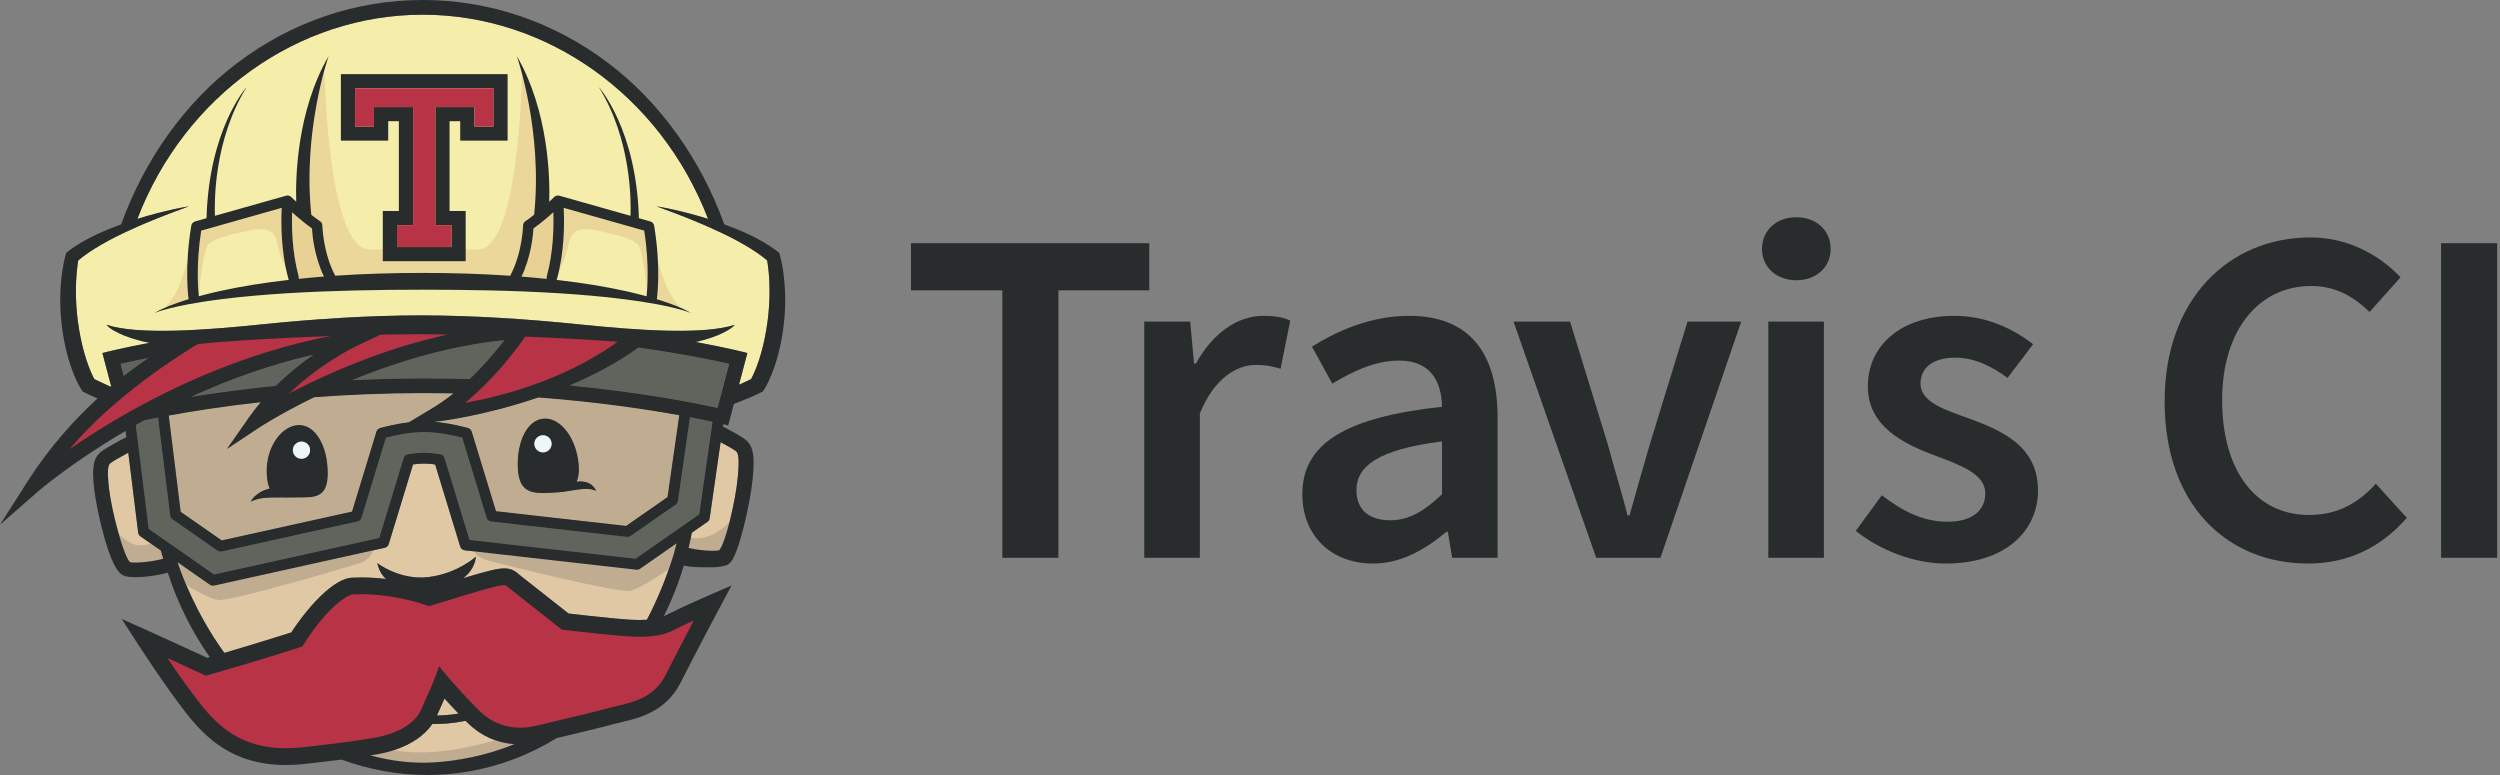 <?xml version="1.0" encoding="UTF-8"?>
<svg width="200px" height="62px" viewBox="0 0 200 62" version="1.1" xmlns="http://www.w3.org/2000/svg" xmlns:xlink="http://www.w3.org/1999/xlink">
    <rect x="0" y="0" width="200" height="62" fill="#808080" stroke="none"/>
    <!-- Generator: Sketch 45 (43475) - http://www.bohemiancoding.com/sketch -->
    <title>Untitled 3</title>
    <desc>Created with Sketch.</desc>
    <defs></defs>
    <g id="Page-1" stroke="none" stroke-width="1" fill="none" fill-rule="evenodd">
        <g id="TravisCI-Full-Color">
            <path d="M15.007,27.057 C15.007,27.057 5.234,33.903 4.851,36.511 L5.585,36.361 C5.585,36.361 17.288,28.641 26.566,27.7 L26.776,26.528 L15.007,27.057" id="Fill-1" fill="#B93346"></path>
            <path d="M30.349,26.079 L22.651,31.512 L23.067,31.845 C23.381,31.593 36.742,27.532 36.742,27.532 L39.559,25.775 C37.669,26.009 30.349,26.079 30.349,26.079" id="Fill-2" fill="#B93346"></path>
            <path d="M37.04,32.651 C42.507,32.651 50.701,27.323 50.701,27.323 L48.052,26.821 C47.921,26.952 43.781,26.677 43.781,26.677 L41.815,26.134 L37.119,31.458 L36.737,32.382 C37.075,32.246 37.04,32.651 37.04,32.651" id="Fill-3" fill="#B93346"></path>
            <path d="M13.963,52.831 C13.925,52.814 13.887,52.797 13.849,52.779 C13.58,52.548 13.36,52.36 13.217,52.237 L13.963,52.831 Z M54.879,49.642 L53.19,50.115 L45.387,49.947 L40.506,46.17 L34.607,47.638 L27.783,47.051 L23.962,51.206 L16.792,53.337 L13.212,52.233 C13.098,52.135 13.032,52.078 13.032,52.078 L14.639,55.993 C14.639,55.993 18.278,59.876 20.311,60.333 C22.344,60.79 26.017,60.3 28.771,59.876 C31.525,59.452 33.722,58.473 34.607,56.874 C35.493,55.275 35.624,54.819 35.624,54.819 C35.624,54.819 38.247,58.506 40.51,58.93 C42.772,59.354 49.494,57.07 49.494,57.07 C49.494,57.07 53.593,55.961 54.314,54.558 C55.035,53.154 56.937,48.554 56.937,48.554 L54.879,49.642 L54.879,49.642 Z" id="Fill-4" fill="#B93346"></path>
            <path d="M61.507,21.905 C61.49,21.695 61.467,21.485 61.441,21.277 C61.423,21.129 61.399,20.975 61.374,20.832 C60.811,20.36 60.171,19.94 59.504,19.559 C58.783,19.14 58.027,18.764 57.256,18.415 C56.49,18.055 55.704,17.73 54.912,17.412 C54.518,17.253 54.12,17.098 53.72,16.95 C53.321,16.796 52.919,16.652 52.515,16.506 C53.362,16.645 54.2,16.836 55.032,17.05 C55.574,17.189 56.112,17.345 56.647,17.511 C52.843,7.618 43.748,1.175 33.817,1.175 C23.885,1.175 14.791,7.618 10.988,17.511 C11.523,17.345 12.061,17.189 12.601,17.05 C13.434,16.836 14.273,16.645 15.12,16.506 C14.715,16.652 14.313,16.796 13.913,16.95 C13.516,17.098 13.117,17.253 12.721,17.412 C11.93,17.73 11.145,18.055 10.378,18.415 C9.608,18.764 8.852,19.14 8.13,19.559 C7.464,19.94 6.825,20.36 6.259,20.832 C6.236,20.975 6.212,21.129 6.193,21.277 C6.168,21.485 6.145,21.695 6.127,21.905 C6.091,22.326 6.076,22.749 6.072,23.174 C6.064,24.022 6.121,24.869 6.229,25.709 C6.345,26.55 6.501,27.386 6.73,28.194 C6.843,28.598 6.971,28.997 7.119,29.384 C7.194,29.576 7.275,29.767 7.359,29.951 C7.401,30.043 7.445,30.134 7.489,30.221 L7.543,30.324 C7.606,30.356 7.671,30.388 7.734,30.418 L8.112,30.598 C8.322,30.693 8.614,30.831 8.856,30.938 L8.894,30.903 L8.193,28.242 C8.341,28.202 9.674,27.859 11.972,27.424 C11.786,27.389 11.599,27.349 11.415,27.305 C10.892,27.176 10.376,27.018 9.876,26.817 C9.628,26.712 9.384,26.599 9.151,26.468 C8.918,26.335 8.689,26.184 8.512,25.984 C11.035,26.804 16.25,26.432 20.886,25.956 C25.126,25.521 29.375,25.239 33.647,25.231 C37.919,25.239 42.17,25.521 46.408,25.956 C51.045,26.432 56.26,26.804 58.784,25.984 C58.607,26.184 58.378,26.335 58.145,26.468 C57.912,26.599 57.668,26.712 57.42,26.817 C56.92,27.018 56.404,27.176 55.881,27.305 C55.803,27.324 55.725,27.341 55.648,27.358 C58.167,27.823 59.633,28.2 59.79,28.242 L59.118,30.777 C59.253,30.717 59.39,30.658 59.523,30.598 L59.901,30.418 C59.964,30.388 60.027,30.356 60.092,30.324 L60.144,30.221 C60.19,30.134 60.234,30.043 60.275,29.951 C60.36,29.767 60.441,29.576 60.515,29.384 C60.664,28.997 60.792,28.598 60.905,28.194 C61.135,27.386 61.29,26.55 61.406,25.709 C61.514,24.869 61.571,24.022 61.563,23.174 C61.56,22.749 61.544,22.326 61.507,21.905" id="Fill-5" fill="#F4EEAA"></path>
            <path d="M36.681,57.089 C36.346,57.139 36.012,57.181 35.68,57.206 C35.466,57.216 35.239,57.238 35.034,57.238 L34.958,57.24 C35.216,56.666 35.412,56.221 35.56,55.884 C35.862,56.221 36.247,56.639 36.681,57.089" id="Fill-6" fill="#E1C8A5"></path>
            <path d="M37.407,57.826 C38.445,58.849 39.731,59.434 41.146,59.538 C38.769,60.499 36.528,60.87 34.802,60.985 C33.082,61.1 31.338,60.898 29.628,60.431 C29.772,60.406 29.876,60.388 30.003,60.373 C30.143,60.355 33.209,59.958 34.59,57.913 L34.72,57.916 L35.059,57.913 C35.289,57.913 35.498,57.895 35.717,57.886 C36.238,57.841 36.748,57.767 37.249,57.667 C37.302,57.72 37.354,57.772 37.407,57.826" id="Fill-7" fill="#E1C8A5"></path>
            <path d="M40.348,27.213 C40.249,27.342 40.137,27.485 40.019,27.633 C39.412,28.397 38.57,29.373 37.571,30.329 C36.41,30.293 35.217,30.274 33.989,30.274 C31.96,30.274 30.015,30.327 28.167,30.416 C30.777,29.338 33.914,28.286 37.31,27.653 C38.302,27.466 39.317,27.317 40.348,27.213" id="Fill-8" fill="#5F655D"></path>
            <path d="M25.07,28.376 C24.139,29.028 23.086,29.859 22.065,30.868 C19.452,31.128 17.173,31.443 15.292,31.746 C18.183,30.423 21.483,29.206 25.07,28.376" id="Fill-9" fill="#5F655D"></path>
            <path d="M56.999,33.745 L55.936,41.145 L50.845,44.694 L37.564,43.192 L35.565,36.641 C35.518,36.481 35.383,36.364 35.217,36.337 C34.725,36.258 34.29,36.218 33.927,36.218 C33.563,36.218 33.129,36.258 32.635,36.337 C32.471,36.364 32.336,36.481 32.287,36.641 L30.337,43.032 L17.131,45.957 L11.898,42.309 L10.866,34.004 C11.091,33.878 11.319,33.752 11.55,33.626 C11.874,33.557 12.238,33.483 12.641,33.406 L13.613,41.243 C13.628,41.365 13.696,41.474 13.797,41.545 L17.397,44.055 C17.471,44.105 17.559,44.132 17.647,44.132 C17.679,44.132 17.709,44.129 17.743,44.122 L28.601,41.718 C28.638,41.709 28.675,41.696 28.709,41.679 C28.81,41.626 28.89,41.533 28.923,41.421 L30.879,35.014 C31.403,34.88 32.746,34.568 33.927,34.568 C35.105,34.568 36.449,34.88 36.974,35.014 L38.929,41.421 C38.98,41.587 39.125,41.706 39.298,41.726 L50.156,42.954 C50.261,42.965 50.369,42.938 50.455,42.878 L54.057,40.37 C54.155,40.301 54.221,40.193 54.237,40.074 L55.199,33.379 C55.921,33.517 56.525,33.643 56.999,33.745" id="Fill-10" fill="#5F655D"></path>
            <path d="M58.34,29.103 L57.406,32.632 C55.495,32.213 51.295,31.39 45.58,30.836 C47.447,30.043 49.349,29.049 51.086,27.807 C54.487,28.286 56.984,28.798 58.34,29.103" id="Fill-11" fill="#5F655D"></path>
            <path d="M36.275,31.47 C35.752,31.892 35.201,32.286 34.627,32.63 L32.712,33.78 C31.511,33.926 30.469,34.222 30.41,34.239 C30.374,34.249 30.341,34.264 30.31,34.283 C30.217,34.336 30.146,34.425 30.112,34.531 L28.163,40.925 L17.74,43.232 L14.457,40.944 L13.502,33.245 C15.366,32.904 17.86,32.51 20.854,32.176 C20.533,32.558 20.221,32.96 19.926,33.381 L18.143,35.927 L20.74,34.205 C20.778,34.178 22.431,33.096 25.136,31.779 C27.831,31.578 30.806,31.448 33.989,31.448 C34.765,31.448 35.526,31.457 36.275,31.47 Z M20.051,40.143 C20.792,39.745 21.628,39.804 22.937,39.806 C23.078,39.809 23.223,39.807 23.374,39.804 C23.503,39.802 23.632,39.801 23.769,39.797 C25.119,39.784 26.24,39.912 26.221,37.803 C26.2,35.695 25.259,33.99 23.911,34.004 C22.561,34.015 21.256,35.743 21.336,37.85 C21.358,38.399 21.44,38.795 21.569,39.08 C20.394,39.374 20.069,40.098 20.051,40.143 L20.051,40.143 Z" id="Fill-12" fill="#E0C59B"></path>
            <path d="M54.34,33.22 L53.401,39.766 L50.091,42.072 L39.682,40.895 L37.74,34.531 C37.696,34.39 37.585,34.281 37.443,34.239 C37.379,34.22 36.09,33.854 34.723,33.737 L34.973,33.72 C35.189,33.705 38.779,33.267 43.066,31.796 C47.813,32.159 51.69,32.739 54.34,33.22 Z M47.688,39.279 C47.675,39.228 47.392,38.381 46.136,38.529 C46.281,38.216 46.345,37.793 46.3,37.214 C46.134,35.11 44.905,33.438 43.557,33.485 C42.209,33.532 41.345,35.276 41.419,37.385 C41.493,39.492 42.626,39.477 43.974,39.43 C45.785,39.396 46.781,38.842 47.688,39.279 L47.688,39.279 Z" id="Fill-13" fill="#E0C59B"></path>
            <path d="M36.275,31.47 C35.752,31.892 35.201,32.286 34.627,32.63 L32.712,33.78 C31.511,33.926 30.469,34.222 30.41,34.239 C30.374,34.249 30.341,34.264 30.31,34.283 C30.217,34.336 30.146,34.425 30.112,34.531 L28.163,40.925 L17.74,43.232 L14.457,40.944 L13.502,33.245 C15.366,32.904 17.86,32.51 20.854,32.176 C20.533,32.558 20.221,32.96 19.926,33.381 L18.143,35.927 L20.74,34.205 C20.778,34.178 22.431,33.096 25.136,31.779 C27.831,31.578 30.806,31.448 33.989,31.448 C34.765,31.448 35.526,31.457 36.275,31.47 Z M20.051,40.143 C20.792,39.745 21.628,39.804 22.937,39.806 C23.078,39.809 23.223,39.807 23.374,39.804 C23.503,39.802 23.632,39.801 23.769,39.797 C25.119,39.784 26.24,39.912 26.221,37.803 C26.2,35.695 25.259,33.99 23.911,34.004 C22.561,34.015 21.256,35.743 21.336,37.85 C21.358,38.399 21.44,38.795 21.569,39.08 C20.394,39.374 20.069,40.098 20.051,40.143 L20.051,40.143 Z" id="Fill-14" fill="#BFAC91"></path>
            <path d="M54.34,33.22 L53.401,39.766 L50.091,42.072 L39.682,40.895 L37.74,34.531 C37.696,34.39 37.585,34.281 37.443,34.239 C37.379,34.22 36.09,33.854 34.723,33.737 L34.973,33.72 C35.189,33.705 38.779,33.267 43.066,31.796 C47.813,32.159 51.69,32.739 54.34,33.22 Z M47.688,39.279 C47.675,39.228 47.392,38.381 46.136,38.529 C46.281,38.216 46.345,37.793 46.3,37.214 C46.134,35.11 44.905,33.438 43.557,33.485 C42.209,33.532 41.345,35.276 41.419,37.385 C41.493,39.492 42.626,39.477 43.974,39.43 C45.785,39.396 46.781,38.842 47.688,39.279 L47.688,39.279 Z" id="Fill-15" fill="#BFAC91"></path>
            <path d="M58.884,36.099 C59.044,36.23 59.17,36.569 59.027,38.149 C58.852,40.083 58.035,43.477 57.529,44.024 C56.971,44.132 55.8,44.005 55.086,43.838 C55.209,43.351 55.245,43.118 55.344,42.619 L56.593,41.75 C56.692,41.681 56.758,41.573 56.775,41.456 L57.647,35.372 C58.177,35.657 58.722,35.966 58.884,36.099" id="Fill-16" fill="#E1C8A5"></path>
            <path d="M12.857,44.04 C12.92,44.26 12.985,44.479 13.053,44.696 C12.382,44.892 11.013,45.081 10.394,44.973 C9.882,44.459 8.925,40.921 8.716,39.042 C8.545,37.519 8.665,37.19 8.82,37.062 C9.001,36.911 9.677,36.529 10.263,36.216 L11.054,42.607 C11.069,42.73 11.135,42.839 11.238,42.91 L12.857,44.04" id="Fill-17" fill="#E1C8A5"></path>
            <path d="M38.113,44.129 L38.065,44.537 C38.065,44.537 36.626,45.864 34.31,46.161 C31.994,46.458 30.173,45.042 30.173,45.042 C30.249,45.288 30.357,45.844 30.882,46.319 C30.265,46.245 29.598,46.196 28.899,46.196 C28.647,46.196 28.392,46.204 28.145,46.215 C26.72,46.29 24.714,48.435 23.304,50.595 C22.612,50.814 20.449,51.497 17.946,52.232 C15.609,49.01 14.46,45.718 14.344,45.377 L14.345,45.376 C14.298,45.245 14.251,45.114 14.207,44.979 L14.808,45.398 L14.808,45.399 L16.292,46.433 L16.788,46.777 C16.863,46.83 16.95,46.856 17.038,46.856 C17.07,46.856 17.102,46.853 17.134,46.847 L30.776,43.825 C30.929,43.791 31.052,43.677 31.098,43.528 L33.043,37.155 C33.379,37.109 33.674,37.086 33.927,37.086 C34.179,37.086 34.475,37.109 34.811,37.155 L36.813,43.717 C36.864,43.883 37.009,44.005 37.181,44.022 L38.113,44.129" id="Fill-18" fill="#E1C8A5"></path>
            <path d="M53.684,43.776 L54.125,43.469 C54.052,43.773 53.973,44.075 53.89,44.374 C53.278,46.326 52.555,48.053 51.753,49.579 C51.575,49.592 51.388,49.598 51.188,49.598 C50.568,49.598 49.936,49.546 49.236,49.483 C48.021,49.372 46.093,49.152 45.483,49.081 C44.959,48.665 43.164,47.246 41.67,46.076 C41.612,46.029 41.561,45.985 41.512,45.945 C41.249,45.723 40.95,45.472 40.345,45.472 C39.794,45.472 38.991,45.671 37.05,46.256 C38.059,45.506 38.065,44.537 38.065,44.537 L38.113,44.129 L50.911,45.576 C51.015,45.587 51.123,45.561 51.211,45.5 L52.497,44.604 L53.684,43.776" id="Fill-19" fill="#E1C8A5"></path>
            <path d="M44.265,16.982 C44.304,18.115 44.276,20.169 43.745,22.091 C43.724,22.165 43.727,22.24 43.745,22.311 C43.071,22.24 42.396,22.18 41.721,22.126 C42.479,20.546 42.644,18.864 42.68,18.272 C43.261,17.861 43.84,17.367 44.265,16.982" id="Fill-20" fill="#E7D193"></path>
            <path d="M24.955,18.272 C24.991,18.864 25.156,20.543 25.912,22.121 C25.237,22.175 24.563,22.237 23.889,22.308 C23.907,22.239 23.909,22.165 23.889,22.091 C23.36,20.172 23.332,18.117 23.369,16.982 C23.795,17.367 24.372,17.861 24.955,18.272" id="Fill-21" fill="#E7D193"></path>
            <path d="M43.452,36.191 C43.832,36.183 44.135,35.87 44.129,35.493 C44.122,35.113 43.808,34.811 43.426,34.82 C43.045,34.826 42.743,35.139 42.75,35.518 C42.757,35.896 43.071,36.198 43.452,36.191 Z M47.688,39.279 C46.781,38.842 45.785,39.396 43.974,39.43 C42.626,39.477 41.493,39.492 41.419,37.385 C41.345,35.276 42.209,33.532 43.557,33.485 C44.905,33.438 46.134,35.11 46.3,37.214 C46.345,37.793 46.281,38.216 46.136,38.529 C47.392,38.381 47.675,39.228 47.688,39.279 L47.688,39.279 Z" id="Fill-22" fill="#292C2D"></path>
            <path d="M44.129,35.493 C44.135,35.87 43.832,36.183 43.452,36.191 C43.071,36.198 42.757,35.896 42.75,35.518 C42.743,35.139 43.045,34.826 43.426,34.82 C43.808,34.811 44.122,35.113 44.129,35.493" id="Fill-23" fill="#EEF7F8"></path>
            <path d="M24.137,36.7 C24.517,36.69 24.817,36.374 24.807,35.996 C24.797,35.617 24.48,35.318 24.1,35.328 C23.719,35.338 23.418,35.654 23.428,36.032 C23.439,36.411 23.756,36.71 24.137,36.7 Z M26.221,37.803 C26.24,39.912 25.119,39.784 23.769,39.797 C23.632,39.801 23.503,39.802 23.374,39.804 C23.223,39.807 23.078,39.809 22.937,39.806 C21.628,39.804 20.792,39.745 20.051,40.143 C20.069,40.098 20.394,39.374 21.569,39.08 C21.44,38.795 21.358,38.399 21.336,37.85 C21.256,35.743 22.561,34.015 23.911,34.004 C25.259,33.99 26.2,35.695 26.221,37.803 L26.221,37.803 Z" id="Fill-24" fill="#292C2D"></path>
            <path d="M24.807,35.996 C24.817,36.374 24.517,36.69 24.137,36.7 C23.756,36.71 23.439,36.411 23.428,36.032 C23.418,35.654 23.719,35.338 24.1,35.328 C24.48,35.318 24.797,35.617 24.807,35.996" id="Fill-25" fill="#EEF7F8"></path>
            <path d="M15.553,23.709 L15.397,23.414 L15.39,22.644 L15.799,18.048 L22.885,16.34 L23.326,22.269 C22.982,21.805 22.468,20.756 22.149,19.317 C21.979,18.548 21.431,18.329 20.8,18.329 C20.25,18.329 19.637,18.496 19.158,18.609 C18.128,18.853 16.779,19.195 16.559,19.732 C16.131,20.772 15.921,23.489 15.921,23.489 L15.553,23.709" id="Fill-26" fill="#EAD698"></path>
            <path d="M52.146,23.709 L51.778,23.489 C51.778,23.489 51.569,20.772 51.14,19.732 C50.92,19.195 49.571,18.853 48.541,18.609 C48.062,18.496 47.449,18.329 46.899,18.329 C46.268,18.329 45.72,18.548 45.55,19.317 C45.231,20.756 44.716,21.805 44.373,22.269 L44.814,16.34 L51.901,18.048 L52.248,21.964 L52.236,23.54 L52.146,23.709" id="Fill-27" fill="#EAD698"></path>
            <path d="M41.058,22.645 L26.773,22.618 L26.033,20.96 L25.504,18.117 L24.34,17.196 L24.313,10.575 L25.952,5.75 C25.952,5.75 26.222,19.961 29.56,19.961 C32.897,19.961 33.565,19.961 33.565,19.961 L34.232,19.961 C34.232,19.961 34.899,19.961 38.237,19.961 C41.574,19.961 41.762,5.744 41.762,5.744 L43.932,13.714 L42.355,18.196 L42.275,19.459 L41.719,21.46 L41.058,22.645" id="Fill-28" fill="#EAD799"></path>
            <path d="M55.585,25.182 C55.585,25.182 55.383,25.084 54.779,24.79 C54.824,24.812 55.585,25.182 55.585,25.182 M54.779,24.79 C54.779,24.79 54.779,24.79 54.779,24.79 L54.779,24.79 M54.779,24.79 C54.778,24.79 54.778,24.789 54.777,24.789 C54.777,24.789 54.778,24.789 54.779,24.79 M54.777,24.789 L52.232,24.026 L52.236,23.54 L52.366,23.294 L52.248,21.964 L52.272,19.001 C52.272,19.001 52.959,23.905 54.777,24.789" id="Fill-29" fill="#EAD799"></path>
            <path d="M12.048,25.182 L12.856,24.789 C12.25,25.084 12.048,25.182 12.048,25.182 M12.856,24.789 C14.674,23.905 15.361,19.001 15.361,19.001 L15.39,22.644 L15.333,23.294 L15.397,23.414 L15.402,24.026 L12.856,24.789" id="Fill-31" fill="#EAD799"></path>
            <path d="M23.106,22.391 L23.076,22.314 C22.455,20.068 22.482,17.713 22.538,16.627 L16.095,18.45 C15.661,21.257 15.864,23.32 15.907,23.699 C16.442,23.555 16.979,23.422 17.519,23.298 C18.409,23.102 19.307,22.937 20.206,22.786 C21.107,22.637 22.012,22.522 22.916,22.413 C22.98,22.405 23.042,22.4 23.106,22.391 Z M25.912,22.121 C25.156,20.543 24.991,18.864 24.955,18.272 C24.372,17.861 23.795,17.367 23.369,16.982 C23.332,18.117 23.36,20.172 23.889,22.091 C23.909,22.165 23.907,22.239 23.889,22.308 C24.563,22.237 25.237,22.175 25.912,22.121 Z M43.745,22.091 C44.276,20.169 44.304,18.115 44.265,16.982 C43.84,17.367 43.261,17.861 42.68,18.272 C42.644,18.864 42.479,20.546 41.721,22.126 C42.396,22.18 43.071,22.24 43.745,22.311 C43.727,22.24 43.724,22.165 43.745,22.091 Z M51.726,23.701 C51.769,23.323 51.974,21.26 51.54,18.45 L45.095,16.627 C45.153,17.713 45.178,20.068 44.559,22.314 L44.527,22.395 C44.591,22.402 44.655,22.407 44.717,22.415 C46.529,22.622 48.333,22.91 50.116,23.3 C50.654,23.424 51.193,23.557 51.726,23.701 Z M52.761,24.003 C53.627,24.285 54.497,24.584 55.286,25.042 C54.864,24.876 54.428,24.757 53.989,24.649 C53.553,24.539 53.112,24.445 52.67,24.361 C51.784,24.195 50.896,24.054 50.001,23.946 C49.109,23.83 48.215,23.733 47.317,23.657 C46.42,23.582 45.524,23.506 44.625,23.454 C41.03,23.234 37.425,23.179 33.817,23.175 C30.211,23.177 26.605,23.244 23.01,23.456 C22.111,23.508 21.215,23.584 20.317,23.659 C19.42,23.734 18.524,23.83 17.633,23.948 C16.739,24.055 15.85,24.196 14.964,24.362 C14.523,24.445 14.082,24.541 13.644,24.649 C13.207,24.757 12.769,24.876 12.348,25.042 C13.136,24.584 14.006,24.284 14.874,24.001 C14.946,23.978 15.02,23.958 15.094,23.934 L15.081,23.879 C15.066,23.78 14.745,21.423 15.303,18.052 C15.331,17.89 15.447,17.76 15.606,17.716 L16.522,17.456 C16.721,10.385 19.648,7.059 19.739,6.957 C17.124,11.144 17.148,16.109 17.193,17.266 L22.887,15.656 L22.9,15.653 L22.971,15.643 L22.995,15.641 C23.024,15.639 23.056,15.643 23.088,15.649 L23.105,15.655 L23.175,15.678 L23.202,15.693 L23.258,15.728 L23.273,15.738 L23.283,15.748 L23.3,15.762 C23.304,15.767 23.455,15.916 23.697,16.14 C23.64,14.273 23.729,8.917 26.292,4.479 C26.237,4.635 24.204,10.551 24.905,17.182 C25.132,17.364 25.372,17.541 25.605,17.698 C25.718,17.775 25.787,17.902 25.788,18.038 C25.791,18.06 25.839,20.174 26.777,21.972 C26.791,21.999 26.801,22.027 26.81,22.056 C29.143,21.898 31.483,21.834 33.817,21.833 C36.153,21.834 38.491,21.901 40.824,22.061 C40.832,22.03 40.842,22 40.858,21.972 C41.795,20.174 41.845,18.06 41.845,18.038 C41.847,17.902 41.917,17.775 42.03,17.698 C42.263,17.541 42.499,17.364 42.729,17.182 C43.43,10.551 41.397,4.635 41.343,4.479 C43.904,8.917 43.996,14.273 43.938,16.14 C44.178,15.916 44.33,15.767 44.334,15.762 L44.351,15.748 L44.361,15.738 L44.377,15.728 L44.432,15.691 L44.458,15.678 L44.532,15.653 L44.547,15.649 C44.577,15.643 44.61,15.639 44.64,15.641 L44.662,15.643 L44.734,15.653 L44.748,15.656 L50.441,17.266 C50.488,16.109 50.511,11.144 47.896,6.957 C47.987,7.059 50.914,10.385 51.112,17.456 L52.029,17.716 C52.186,17.76 52.304,17.89 52.331,18.052 C52.89,21.423 52.568,23.78 52.554,23.879 L52.54,23.936 C52.615,23.958 52.687,23.979 52.761,24.003 L52.761,24.003 Z" id="Fill-33" fill="#292C2D"></path>
            <path d="M39.469,10.12 L39.469,7.061 L28.406,7.061 L28.406,10.12 L29.918,10.12 L29.918,8.566 L33.048,8.566 L33.048,18.012 L31.76,18.012 L31.76,19.764 L36.115,19.764 L36.115,18.012 L34.827,18.012 L34.827,8.566 L37.956,8.566 L37.956,10.12 L39.469,10.12 Z M27.27,5.93 L40.608,5.93 L40.608,11.251 L36.817,11.251 L36.817,9.696 L35.963,9.696 L35.963,16.879 L37.254,16.879 L37.254,20.895 L30.624,20.895 L30.624,16.879 L31.909,16.879 L31.909,9.696 L31.057,9.696 L31.057,11.251 L27.27,11.251 L27.27,5.93 L27.27,5.93 Z" id="Fill-34" fill="#292C2D"></path>
            <polyline id="Fill-35" fill="#B93346" points="39.469 7.061 39.469 10.12 37.956 10.12 37.956 8.566 34.827 8.566 34.827 18.012 36.115 18.012 36.115 19.764 31.76 19.764 31.76 18.012 33.048 18.012 33.048 8.566 29.918 8.566 29.918 10.12 28.406 10.12 28.406 7.061 39.469 7.061"></polyline>
            <path d="M9.64,29.103 C10.193,28.979 10.94,28.82 11.855,28.644 C11.293,29.026 10.627,29.505 9.901,30.081 L9.64,29.103" id="Fill-36" fill="#5F655D"></path>
            <path d="M29.872,43.687 C29.872,43.687 30.027,44.676 28.636,45.099 C27.245,45.523 18.433,48.136 17.429,47.995 C16.424,47.853 13.874,46.158 13.874,46.158 L13.255,43.969 L17.029,46.311 L29.872,43.687" id="Fill-37" fill="#BFAC91"></path>
            <path d="M37.766,43.495 C37.766,43.495 37.655,44.49 39.063,44.853 C40.471,45.216 49.388,47.446 50.386,47.261 C51.383,47.076 53.857,45.273 53.857,45.273 L54.38,43.059 L50.911,45.118 L37.766,43.495" id="Fill-38" fill="#BFAC91"></path>
            <path d="M8.924,41.867 C8.924,41.867 10.145,44.297 12.117,43.455 L13.525,43.969 L13.384,44.998 L10.426,45.371 L9.628,44.904 L8.924,41.867" id="Fill-39" fill="#BFAC91"></path>
            <g id="Group-44">
                <path d="M58.906,41.2 C58.906,41.2 56.911,43.736 54.939,42.895 L54.304,43.302 L54.445,44.33 L57.403,44.704 L58.201,44.236 L58.906,41.2" id="Fill-40" fill="#BFAC91"></path>
                <path d="M28.04,60.29 C28.04,60.29 35.274,63.92 43.464,58.982 L40.834,58.803 C40.834,58.803 35.095,61.063 30.551,59.814 L28.04,60.29" id="Fill-42" fill="#BFAC91"></path>
                <path d="M11.855,28.644 C10.94,28.82 10.193,28.979 9.64,29.103 L9.901,30.081 C10.627,29.505 11.293,29.026 11.855,28.644 Z M13.053,44.696 C12.985,44.479 12.92,44.259 12.858,44.039 L11.237,42.91 C11.135,42.839 11.069,42.731 11.053,42.607 L10.263,36.216 C9.678,36.529 9.002,36.912 8.821,37.062 C8.665,37.19 8.546,37.519 8.715,39.041 C8.925,40.92 9.881,44.459 10.395,44.973 C11.013,45.081 12.382,44.892 13.053,44.696 Z M22.743,27.757 C23.944,27.422 25.183,27.129 26.453,26.884 C24.632,26.95 22.809,27.034 20.99,27.136 C19.933,27.194 18.881,27.265 17.829,27.345 C17.302,27.385 16.778,27.427 16.256,27.484 C16.107,27.498 15.96,27.514 15.811,27.534 C14.439,28.351 9.175,31.639 5.562,35.938 C9.073,33.509 15.19,29.861 22.743,27.757 Z M22.064,30.867 C23.085,29.859 24.139,29.027 25.069,28.377 C21.484,29.205 18.183,30.422 15.292,31.745 C17.174,31.443 19.452,31.128 22.064,30.867 Z M35.826,26.759 C35.1,26.747 34.373,26.741 33.648,26.739 L33.646,26.739 C32.582,26.741 31.515,26.752 30.446,26.773 L28.477,27.702 L28.45,27.717 C28.154,27.861 25.569,29.159 23.136,31.474 C25.317,30.333 28.521,28.843 32.292,27.688 C33.422,27.343 34.606,27.026 35.826,26.759 Z M34.627,32.631 C35.201,32.286 35.752,31.891 36.275,31.471 C35.526,31.458 34.765,31.448 33.99,31.448 C30.806,31.448 27.832,31.578 25.136,31.78 C22.432,33.095 20.778,34.177 20.74,34.205 L18.143,35.928 L19.926,33.381 C20.221,32.959 20.533,32.558 20.855,32.176 C17.86,32.509 15.366,32.904 13.502,33.246 L14.456,40.944 L17.74,43.232 L28.162,40.926 L30.113,34.53 C30.146,34.425 30.217,34.336 30.31,34.283 C30.341,34.263 30.373,34.249 30.409,34.239 C30.469,34.223 31.512,33.927 32.713,33.781 L34.627,32.631 Z M35.681,57.207 C36.012,57.181 36.345,57.139 36.681,57.089 C36.246,56.639 35.863,56.221 35.56,55.883 C35.412,56.221 35.216,56.666 34.957,57.239 L35.034,57.239 C35.24,57.239 35.466,57.217 35.681,57.207 Z M41.145,59.538 C39.731,59.435 38.445,58.849 37.407,57.826 C37.354,57.772 37.302,57.72 37.25,57.667 C36.747,57.767 36.238,57.841 35.716,57.887 C35.497,57.895 35.289,57.914 35.06,57.914 L34.719,57.917 L34.59,57.914 C33.209,59.957 30.143,60.355 30.002,60.373 C29.876,60.388 29.772,60.406 29.628,60.431 C31.338,60.898 33.082,61.1 34.802,60.985 C36.527,60.87 38.769,60.498 41.145,59.538 Z M40.019,27.632 C40.137,27.485 40.248,27.343 40.347,27.214 C39.316,27.317 38.302,27.466 37.31,27.654 C33.913,28.286 30.776,29.338 28.167,30.416 C30.016,30.326 31.96,30.273 33.99,30.273 C35.217,30.273 36.411,30.294 37.571,30.328 C38.57,29.373 39.412,28.397 40.019,27.632 Z M49.402,27.343 L49.393,27.34 C48.365,27.264 47.337,27.194 46.306,27.136 C44.876,27.055 43.445,26.987 42.014,26.927 C41.931,27.05 41.762,27.293 41.519,27.623 C40.741,28.671 39.196,30.595 37.215,32.226 C40.019,31.726 44.882,30.488 49.088,27.568 C49.194,27.493 49.298,27.416 49.402,27.343 Z M54.124,43.468 L53.683,43.775 L52.497,44.604 L51.21,45.5 C51.123,45.56 51.016,45.588 50.911,45.577 L38.113,44.129 L37.182,44.023 C37.009,44.004 36.864,43.884 36.814,43.717 L34.811,37.155 C34.476,37.109 34.178,37.087 33.928,37.087 C33.674,37.087 33.378,37.109 33.043,37.155 L31.098,43.528 C31.053,43.677 30.93,43.79 30.776,43.824 L17.134,46.847 C17.102,46.853 17.07,46.856 17.039,46.856 C16.951,46.856 16.863,46.83 16.788,46.777 L16.292,46.434 L14.808,45.4 L14.808,45.397 L14.208,44.979 C14.25,45.114 14.299,45.245 14.346,45.376 L14.344,45.377 C14.46,45.719 15.609,49.01 17.946,52.231 C20.448,51.497 22.612,50.814 23.303,50.595 C24.713,48.434 26.72,46.29 28.146,46.215 C28.391,46.204 28.647,46.196 28.9,46.196 C29.598,46.196 30.265,46.246 30.882,46.319 C30.357,45.845 30.25,45.288 30.173,45.042 C30.173,45.042 31.993,46.458 34.31,46.162 C36.627,45.864 38.066,44.536 38.066,44.536 C38.066,44.536 38.059,45.506 37.05,46.256 C38.991,45.672 39.794,45.471 40.344,45.471 C40.95,45.471 41.25,45.723 41.511,45.946 C41.562,45.986 41.612,46.029 41.67,46.077 C43.163,47.246 44.958,48.665 45.484,49.081 C46.092,49.152 48.02,49.371 49.235,49.483 C49.936,49.545 50.568,49.599 51.188,49.599 C51.388,49.599 51.575,49.591 51.752,49.579 C52.555,48.054 53.277,46.325 53.89,44.374 C53.973,44.075 54.053,43.772 54.124,43.468 Z M53.401,39.766 L54.34,33.219 C51.69,32.739 47.814,32.158 43.066,31.796 C38.78,33.267 35.19,33.705 34.973,33.719 L34.723,33.737 C36.09,33.854 37.378,34.22 37.443,34.239 C37.585,34.281 37.695,34.389 37.739,34.53 L39.682,40.896 L50.09,42.072 L53.401,39.766 Z M55.936,41.145 L56.999,33.745 C56.526,33.643 55.921,33.518 55.199,33.38 L54.238,40.075 C54.22,40.193 54.155,40.302 54.057,40.37 L50.454,42.878 C50.369,42.937 50.261,42.965 50.157,42.954 L39.298,41.726 C39.125,41.706 38.98,41.587 38.929,41.422 L36.974,35.014 C36.45,34.88 35.105,34.567 33.928,34.567 C32.746,34.567 31.402,34.88 30.879,35.014 L28.923,41.422 C28.888,41.533 28.811,41.626 28.708,41.679 C28.676,41.697 28.639,41.709 28.601,41.718 L17.743,44.122 C17.708,44.129 17.679,44.132 17.647,44.132 C17.559,44.132 17.471,44.106 17.398,44.054 L13.796,41.544 C13.696,41.475 13.629,41.365 13.613,41.242 L12.642,33.406 C12.239,33.483 11.875,33.558 11.549,33.625 C11.318,33.752 11.091,33.878 10.866,34.005 L11.897,42.308 L17.131,45.957 L30.338,43.033 L32.287,36.642 C32.336,36.481 32.471,36.363 32.635,36.337 C33.13,36.258 33.562,36.218 33.928,36.218 C34.29,36.218 34.724,36.258 35.217,36.337 C35.383,36.363 35.518,36.481 35.565,36.642 L37.565,43.192 L50.845,44.694 L55.936,41.145 Z M57.405,32.632 L58.34,29.103 C56.984,28.798 54.487,28.286 51.085,27.807 C49.349,29.05 47.448,30.043 45.58,30.836 C51.295,31.39 55.495,32.213 57.405,32.632 Z M59.026,38.148 C59.17,36.569 59.045,36.229 58.883,36.099 C58.722,35.965 58.178,35.658 57.648,35.372 L56.775,41.455 C56.759,41.573 56.692,41.68 56.593,41.75 L55.344,42.619 C55.245,43.117 55.209,43.352 55.087,43.839 C55.801,44.004 56.971,44.132 57.529,44.025 C58.035,43.478 58.852,40.083 59.026,38.148 Z M62.794,23.136 C62.84,24.047 62.815,24.959 62.712,25.866 C62.617,26.77 62.444,27.667 62.204,28.555 C62.079,28.997 61.934,29.434 61.763,29.867 C61.677,30.084 61.584,30.299 61.483,30.514 C61.433,30.621 61.379,30.726 61.319,30.835 L61.23,30.995 C61.197,31.053 61.171,31.097 61.121,31.174 L61.028,31.317 L60.883,31.391 C60.729,31.471 60.602,31.53 60.462,31.595 L60.055,31.778 C59.781,31.894 59.507,32.004 59.231,32.111 C59.04,32.186 58.87,32.254 58.71,32.322 L58.256,34.037 C58.245,34.034 58.108,33.999 57.853,33.938 L57.828,34.117 C58.329,34.378 59.312,34.906 59.648,35.181 C60.322,35.736 60.37,36.614 60.22,38.256 C60.144,39.1 59.863,40.74 59.472,42.246 C58.799,44.84 58.441,45.145 57.979,45.262 C57.745,45.322 57.384,45.382 57.035,45.382 C56.323,45.382 55.353,45.402 54.701,45.245 C54.534,45.835 54.056,47.374 53.109,49.296 C53.157,49.273 53.204,49.254 53.246,49.232 C54.413,48.622 56.658,47.649 56.752,47.607 L58.524,46.84 L57.617,48.539 C57.596,48.576 55.649,52.219 54.457,54.597 C53.274,56.953 51.054,57.466 49.726,57.77 C49.526,57.817 49.336,57.861 49.181,57.903 C48.228,58.169 46.298,58.628 44.596,59.035 L44.534,59.048 C43.487,59.692 42.344,60.267 41.093,60.739 C36.518,62.464 31.695,62.367 27.323,60.768 C26.612,60.859 25.679,60.97 24.436,61.111 C23.895,61.171 23.37,61.202 22.869,61.202 C18.704,61.202 16.496,59.097 14.884,57.035 C13.159,54.828 11.049,51.551 10.959,51.414 L9.736,49.515 L11.804,50.44 C12.795,50.884 15.738,52.239 16.58,52.628 C16.648,52.609 16.715,52.589 16.782,52.569 C15.382,50.583 14.234,48.317 13.422,45.808 C12.733,46.015 11.671,46.175 10.845,46.175 C10.543,46.175 10.273,46.152 10.065,46.104 C9.603,45.999 9.076,45.556 8.359,43.043 C7.943,41.583 7.632,39.991 7.541,39.171 C7.362,37.57 7.395,36.713 8.063,36.159 C8.466,35.825 9.826,35.114 10.107,34.969 L10.047,34.475 C5.728,37.001 3.14,39.232 3.088,39.278 L0,41.975 L2.2,38.522 C3.941,35.786 5.953,33.574 7.803,31.87 C7.726,31.839 7.655,31.809 7.58,31.778 L7.172,31.595 C7.032,31.53 6.905,31.471 6.751,31.391 L6.606,31.317 L6.514,31.174 C6.462,31.097 6.439,31.053 6.405,30.995 L6.314,30.835 C6.257,30.726 6.201,30.621 6.151,30.514 C6.049,30.299 5.956,30.084 5.872,29.867 C5.701,29.434 5.556,28.997 5.431,28.555 C5.188,27.667 5.018,26.77 4.922,25.866 C4.821,24.959 4.795,24.047 4.84,23.136 C4.865,22.681 4.909,22.227 4.972,21.775 C5.005,21.549 5.039,21.322 5.084,21.097 C5.131,20.868 5.177,20.654 5.247,20.403 L5.296,20.227 L5.422,20.128 C6.143,19.565 6.92,19.14 7.71,18.763 C8.361,18.459 9.024,18.19 9.693,17.945 C11.559,12.791 14.769,8.22 18.987,5.034 C23.348,1.741 28.476,0 33.817,0 C39.159,0 44.287,1.741 48.648,5.034 C52.865,8.22 56.075,12.791 57.941,17.944 C58.611,18.19 59.272,18.457 59.924,18.763 C60.714,19.14 61.492,19.565 62.212,20.128 L62.339,20.227 L62.388,20.403 C62.459,20.654 62.504,20.868 62.55,21.097 C62.596,21.322 62.631,21.549 62.662,21.775 C62.726,22.227 62.771,22.681 62.794,23.136 Z M12.72,17.412 C11.93,17.729 11.145,18.056 10.377,18.415 C9.608,18.764 8.852,19.14 8.13,19.559 C7.463,19.94 6.824,20.36 6.26,20.832 C6.236,20.975 6.213,21.13 6.193,21.277 C6.169,21.485 6.145,21.694 6.128,21.905 C6.091,22.325 6.076,22.749 6.072,23.173 C6.063,24.021 6.122,24.869 6.229,25.709 C6.346,26.55 6.501,27.387 6.73,28.194 C6.844,28.599 6.97,28.998 7.12,29.383 C7.193,29.578 7.274,29.767 7.359,29.951 C7.401,30.043 7.445,30.134 7.489,30.221 L7.543,30.323 C7.606,30.356 7.671,30.388 7.733,30.417 L8.112,30.597 C8.323,30.694 8.614,30.831 8.855,30.938 L8.894,30.903 L8.193,28.243 C8.341,28.202 9.675,27.859 11.972,27.424 C11.787,27.39 11.598,27.349 11.414,27.306 C10.893,27.176 10.375,27.018 9.876,26.817 C9.629,26.712 9.383,26.599 9.151,26.467 C8.918,26.335 8.689,26.184 8.512,25.984 C11.035,26.804 16.25,26.432 20.886,25.956 C25.126,25.521 29.375,25.24 33.646,25.23 C37.918,25.24 42.17,25.521 46.407,25.956 C51.046,26.432 56.261,26.804 58.784,25.984 C58.607,26.184 58.378,26.335 58.145,26.467 C57.913,26.599 57.667,26.712 57.42,26.817 C56.919,27.018 56.404,27.176 55.88,27.306 C55.804,27.323 55.726,27.341 55.648,27.358 C58.167,27.822 59.633,28.2 59.789,28.243 L59.118,30.776 C59.253,30.716 59.389,30.658 59.522,30.597 L59.902,30.417 C59.963,30.388 60.028,30.356 60.092,30.323 L60.144,30.221 C60.189,30.134 60.233,30.043 60.275,29.951 C60.36,29.767 60.441,29.578 60.516,29.383 C60.664,28.998 60.792,28.599 60.904,28.194 C61.134,27.387 61.29,26.55 61.405,25.709 C61.514,24.869 61.571,24.021 61.563,23.173 C61.56,22.749 61.544,22.325 61.508,21.905 C61.49,21.694 61.467,21.485 61.441,21.277 C61.423,21.13 61.399,20.975 61.374,20.832 C60.81,20.36 60.171,19.94 59.504,19.559 C58.783,19.14 58.027,18.764 57.256,18.415 C56.49,18.056 55.703,17.729 54.913,17.412 C54.518,17.253 54.119,17.097 53.719,16.95 C53.321,16.797 52.918,16.651 52.515,16.506 C53.361,16.645 54.201,16.837 55.031,17.049 C55.573,17.188 56.113,17.345 56.646,17.512 C52.843,7.617 43.747,1.175 33.817,1.175 C23.885,1.175 14.792,7.617 10.988,17.512 C11.523,17.345 12.061,17.188 12.601,17.049 C13.434,16.837 14.273,16.645 15.12,16.506 C14.715,16.651 14.313,16.797 13.913,16.95 C13.515,17.097 13.117,17.253 12.72,17.412 Z M35.374,53.604 L35.874,54.197 C35.885,54.212 36.998,55.529 38.357,56.87 C39.261,57.762 40.354,58.213 41.606,58.213 C42.033,58.213 42.482,58.158 42.936,58.05 C43.357,57.948 43.814,57.839 44.282,57.728 C45.973,57.325 47.888,56.869 48.817,56.61 C49.001,56.558 49.206,56.511 49.421,56.462 C50.657,56.178 52.352,55.786 53.249,53.997 C53.924,52.654 54.835,50.911 55.509,49.633 C54.924,49.902 54.311,50.193 53.875,50.421 C53.204,50.772 52.324,50.942 51.188,50.942 C50.512,50.942 49.848,50.885 49.113,50.82 C47.645,50.686 45.16,50.395 45.134,50.392 L44.944,50.371 L44.794,50.251 C44.772,50.235 42.594,48.508 40.835,47.131 C40.763,47.073 40.698,47.02 40.64,46.971 C40.455,46.814 40.455,46.814 40.344,46.814 C39.779,46.814 38.139,47.321 34.545,48.429 L34.325,48.499 L34.108,48.418 C34.083,48.41 31.726,47.539 28.9,47.539 C28.669,47.539 28.439,47.545 28.214,47.557 C27.931,47.571 26.343,48.322 24.312,51.52 L24.18,51.725 L23.947,51.799 C23.913,51.811 20.417,52.934 16.71,53.989 L16.469,54.057 L16.242,53.951 C16.217,53.942 14.767,53.272 13.387,52.64 C14.14,53.747 15.102,55.128 15.949,56.21 C17.429,58.107 19.294,59.859 22.869,59.859 C23.318,59.859 23.795,59.831 24.284,59.776 C27.921,59.367 28.858,59.202 29.362,59.115 C29.532,59.085 29.668,59.061 29.84,59.04 C29.868,59.037 32.846,58.654 33.682,56.788 C34.544,54.871 34.718,54.414 34.724,54.397 L35.029,53.589 C35.029,53.589 35.066,53.38 35.128,53.315 L35.13,53.317 L35.136,53.322 C35.231,53.39 35.374,53.604 35.374,53.604 L35.374,53.604 Z" id="Fill-43" fill="#292C2D"></path>
            </g>
            <polyline id="Fill-45" fill="#292C2D" points="80.187 23.227 72.878 23.227 72.878 19.456 91.942 19.456 91.942 23.227 84.673 23.227 84.673 44.623 80.187 44.623 80.187 23.227"></polyline>
            <path d="M91.541,25.728 L95.215,25.728 L95.524,29.076 L95.679,29.076 C97.032,26.613 99.043,25.267 101.054,25.267 C102.021,25.267 102.639,25.382 103.219,25.652 L102.446,29.499 C101.788,29.307 101.286,29.192 100.474,29.192 C98.965,29.192 97.148,30.231 95.988,33.078 L95.988,44.623 L91.541,44.623 L91.541,25.728" id="Fill-46" fill="#292C2D"></path>
            <path d="M111.224,41.621 C112.77,41.621 113.969,40.851 115.361,39.543 L115.361,35.31 C110.218,35.965 108.517,37.311 108.517,39.197 C108.517,40.89 109.638,41.621 111.224,41.621 Z M115.361,32.539 C115.323,30.539 114.472,28.846 111.92,28.846 C110.025,28.846 108.246,29.692 106.583,30.692 L104.959,27.73 C107.047,26.421 109.716,25.267 112.732,25.267 C117.488,25.267 119.809,28.153 119.809,33.425 L119.809,44.623 L116.174,44.623 L115.826,42.544 L115.71,42.544 C114.008,43.969 112.074,45.084 109.832,45.084 C106.506,45.084 104.186,42.853 104.186,39.543 C104.186,35.503 107.589,33.386 115.361,32.539 L115.361,32.539 Z" id="Fill-47" fill="#292C2D"></path>
            <path d="M121.081,25.728 L125.606,25.728 L128.622,35.541 C129.124,37.388 129.705,39.312 130.207,41.237 L130.362,41.237 C130.903,39.312 131.445,37.388 131.986,35.541 L135.002,25.728 L139.295,25.728 L132.837,44.623 L127.694,44.623 L121.081,25.728" id="Fill-48" fill="#292C2D"></path>
            <path d="M141.464,44.623 L145.912,44.623 L145.912,25.728 L141.464,25.728 L141.464,44.623 Z M140.962,19.918 C140.962,18.417 142.121,17.378 143.707,17.378 C145.293,17.378 146.453,18.417 146.453,19.918 C146.453,21.38 145.293,22.419 143.707,22.419 C142.121,22.419 140.962,21.38 140.962,19.918 L140.962,19.918 Z" id="Fill-49" fill="#292C2D"></path>
            <path d="M150.548,39.62 C152.25,40.928 153.874,41.737 155.807,41.737 C157.857,41.737 158.824,40.775 158.824,39.466 C158.824,37.889 156.774,37.196 154.763,36.426 C152.25,35.503 149.427,34.079 149.427,30.924 C149.427,27.614 152.095,25.267 156.349,25.267 C158.978,25.267 161.105,26.344 162.652,27.537 L160.602,30.231 C159.288,29.269 157.934,28.614 156.426,28.614 C154.531,28.614 153.641,29.499 153.641,30.692 C153.641,32.155 155.537,32.771 157.586,33.501 C160.177,34.464 163.039,35.695 163.039,39.235 C163.039,42.468 160.447,45.084 155.653,45.084 C153.062,45.084 150.316,43.969 148.46,42.468 L150.548,39.62" id="Fill-50" fill="#292C2D"></path>
            <path d="M184.849,18.994 C187.942,18.994 190.456,20.495 192.041,22.188 L189.566,24.959 C188.251,23.689 186.821,22.881 184.888,22.881 C180.75,22.881 177.772,26.344 177.772,32.001 C177.772,37.735 180.517,41.198 184.732,41.198 C186.975,41.198 188.638,40.274 190.069,38.697 L192.544,41.429 C190.494,43.776 187.865,45.084 184.655,45.084 C178.236,45.084 173.17,40.467 173.17,32.116 C173.17,23.881 178.352,18.994 184.849,18.994" id="Fill-51" fill="#292C2D"></path>
            <polygon id="Fill-52" fill="#292C2D" points="195.286 44.623 199.772 44.623 199.772 19.456 195.286 19.456"></polygon>
        </g>
    </g>
</svg>